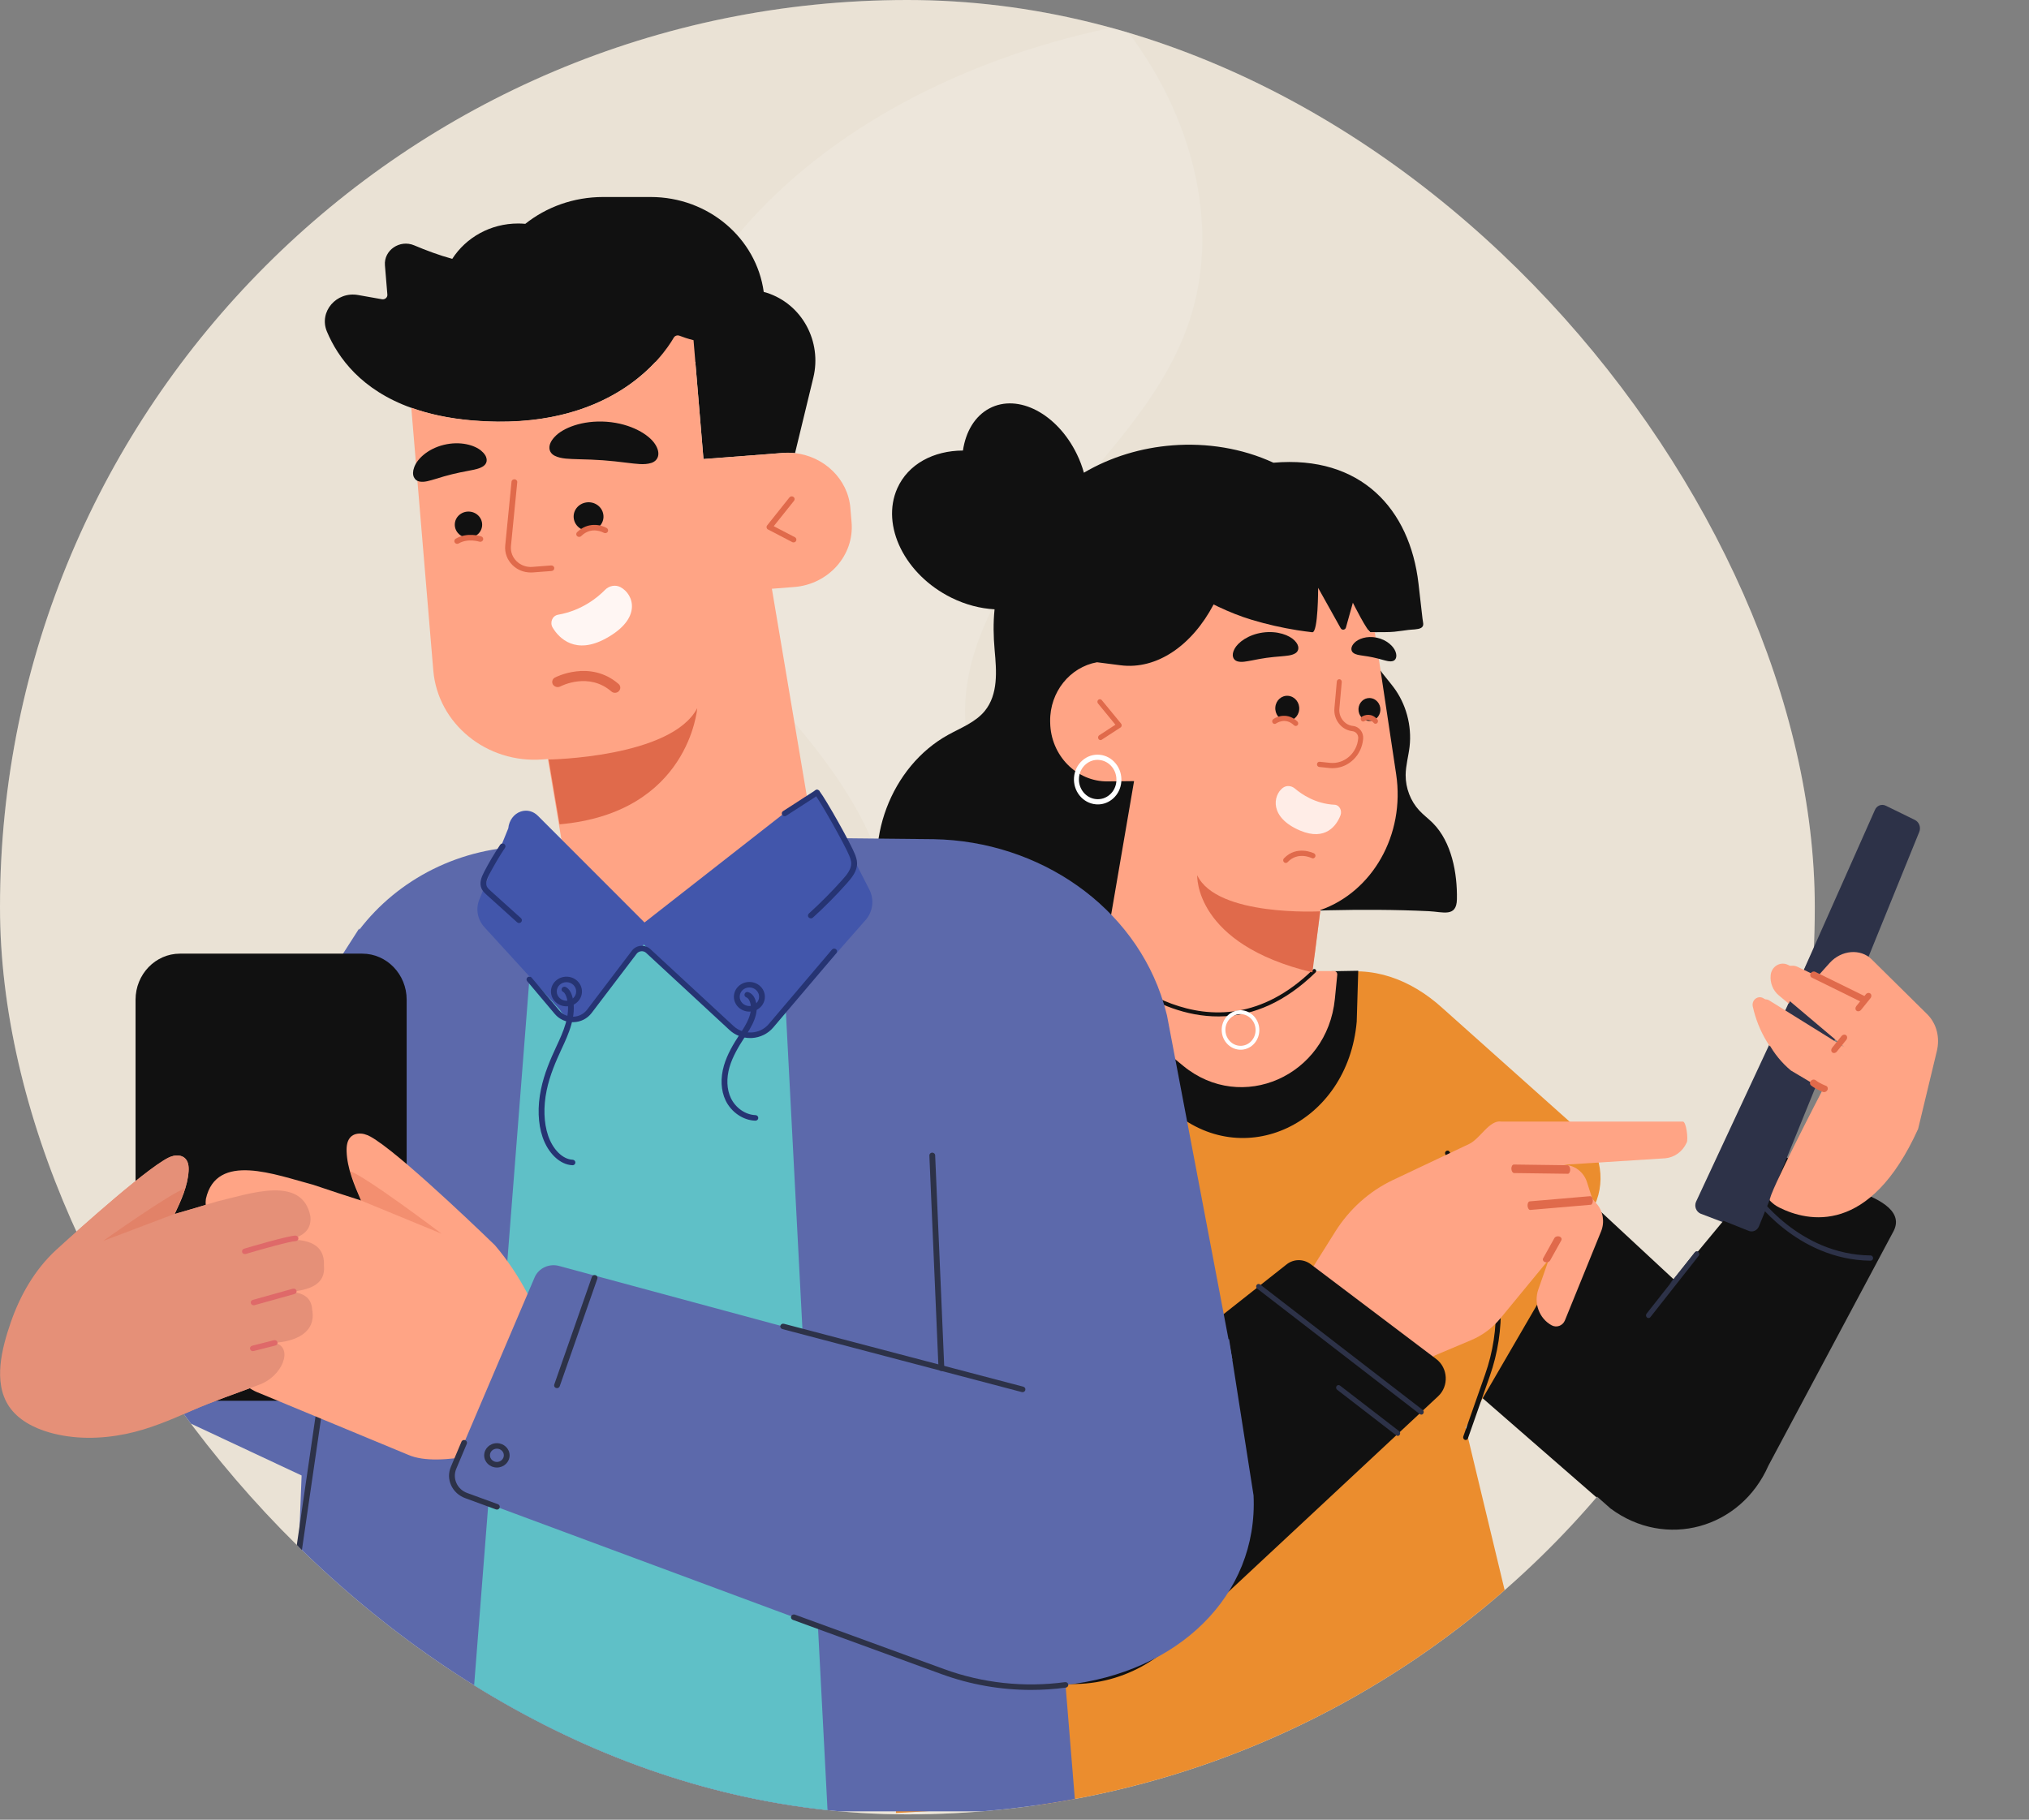 <svg width="68" height="61" viewBox="0 0 68 61" fill="none" xmlns="http://www.w3.org/2000/svg">
<rect x="0" y="0" width="68" height="61" fill="#808080" stroke="none"/>
<g clip-path="url(#clip0_3357_44753)">
<rect y="0" width="60.821" height="60.821" rx="30.41" fill="#FFF3E1" fill-opacity="0.8"/>
<path opacity="0.4" d="M37.076 0.189C39.681 3.07 41.092 7.225 39.825 10.869C38.944 13.401 36.932 15.368 35.223 17.46C33.513 19.548 32.001 22.107 32.409 24.755C32.704 26.665 33.956 28.28 35.155 29.817C38.312 33.857 41.451 38.082 42.82 42.992C44.189 47.898 43.137 53.401 39.666 57.185C30.893 66.757 19.779 58.974 18.172 57.785C13.225 54.127 6.683 53.523 0.527 52.801C-5.63 52.079 -12.228 50.872 -16.494 46.465C-21.02 41.788 -21.282 33.346 -16.218 29.232C-14.407 27.762 -12.141 26.932 -10.19 25.647C-6.318 23.099 -4.457 18.611 -3.637 14.116C-1.39 1.778 4.758 -2.825 10.499 -5.221C18.886 -8.724 31.029 -6.498 37.076 0.189Z" fill="white" fill-opacity="0.36"/>
<path opacity="0.4" d="M25.139 7.395C22.533 10.276 21.123 14.43 22.39 18.074C23.271 20.607 25.282 22.573 26.992 24.665C28.701 26.754 30.214 29.313 29.805 31.96C29.51 33.871 28.259 35.485 27.06 37.022C23.902 41.062 20.764 45.287 19.395 50.197C18.026 55.104 19.077 60.606 22.548 64.391C31.322 73.963 42.436 66.179 44.043 64.991C48.989 61.332 55.531 60.728 61.688 60.006C67.844 59.284 74.443 58.077 78.708 53.671C83.235 48.994 83.496 40.551 78.432 36.437C76.621 34.967 74.356 34.138 72.404 32.853C68.532 30.305 66.672 25.817 65.851 21.322C63.605 8.983 57.456 4.381 51.716 1.985C43.328 -1.518 31.186 0.707 25.139 7.395Z" fill="white" fill-opacity="0.36"/>
<g clip-path="url(#clip1_3357_44753)">
<path d="M59.656 38.719L56.127 42.918L53.101 40.107L49.259 46.496L53.911 50.549C55.754 51.884 58.286 51.178 59.24 49.066L63.512 41.228C63.87 40.527 62.898 40.12 62.169 39.889L59.656 38.719Z" fill="#111111"/>
<path d="M58.44 41.236L56.986 40.681C56.842 40.612 56.776 40.435 56.841 40.285L62.954 27.169C63.018 27.018 63.186 26.951 63.33 27.019L64.317 27.483C64.461 27.552 64.526 27.729 64.462 27.879L58.817 41.087C58.754 41.237 58.586 41.305 58.44 41.236Z" fill="#2D3248"/>
<path d="M64.336 37.898L64.706 35.272C64.772 34.806 64.612 34.334 64.278 34.014L62.31 32.13C61.913 31.749 61.295 31.795 60.955 32.228L60.603 32.679L62.196 33.463L59.924 32.344C59.67 32.219 59.375 32.392 59.343 32.684C59.315 32.945 59.419 33.203 59.615 33.367L61.68 35.082L59.104 33.466C58.919 33.351 58.694 33.522 58.743 33.741C58.927 34.578 59.379 35.323 60.023 35.853L61.118 36.512C61.118 36.512 59.627 40.132 59.735 40.246C59.828 40.343 59.937 40.424 60.061 40.488C61.042 40.991 63.093 41.49 64.336 37.898Z" fill="#FFA485"/>
<path d="M60.706 32.544C60.737 32.52 60.782 32.514 60.82 32.534L62.443 33.418C62.496 33.446 62.517 33.515 62.49 33.571C62.462 33.627 62.398 33.648 62.345 33.62L60.722 32.736C60.668 32.707 60.648 32.639 60.674 32.583C60.682 32.567 60.693 32.554 60.706 32.544Z" fill="#E06A4B"/>
<path d="M60.695 36.2C60.733 36.169 60.788 36.17 60.828 36.202C60.96 36.315 61.17 36.405 61.172 36.405C61.228 36.428 61.255 36.494 61.234 36.553C61.212 36.612 61.149 36.641 61.093 36.617C61.082 36.613 60.85 36.514 60.692 36.38C60.646 36.341 60.639 36.268 60.676 36.22C60.682 36.211 60.688 36.205 60.695 36.2Z" fill="#E06A4B"/>
<path d="M55.229 44.181C55.209 44.182 55.187 44.176 55.171 44.16C55.136 44.129 55.131 44.073 55.16 44.036L56.804 41.979C56.834 41.942 56.887 41.937 56.922 41.968C56.957 41.999 56.962 42.055 56.932 42.092L55.289 44.15C55.273 44.17 55.25 44.18 55.229 44.181Z" fill="#2D3248"/>
<path d="M62.685 42.218C62.683 42.218 62.682 42.218 62.68 42.218C60.172 42.221 58.73 40.154 58.715 40.133C58.688 40.095 58.696 40.04 58.735 40.011C58.772 39.985 58.824 39.992 58.851 40.033C58.865 40.053 60.26 42.047 62.68 42.045C62.727 42.044 62.764 42.084 62.764 42.133C62.764 42.178 62.728 42.215 62.685 42.218Z" fill="#2D3248"/>
<path d="M52.968 37.925L48.328 33.779C47.289 32.842 46.001 32.338 44.601 32.654L39.041 32.715L37.327 32.856C37.312 32.856 37.299 32.856 37.284 32.854L37.179 32.688L34.851 32.759C33.245 32.884 32.081 33.155 30.744 34.125C29.432 35.077 28.777 36.497 28.709 38.162C28.7 38.382 28.439 42.245 28.283 44.141C28.238 44.685 28.665 45.146 29.185 45.116C29.811 45.08 30.68 45.027 31.642 44.971L30.024 60.777L51.917 59.503L49.118 47.859L53.358 40.563C53.852 39.713 53.682 38.563 52.968 37.925Z" fill="#EB8D2E"/>
<path d="M34.543 32.731C34.475 32.732 34.443 32.821 34.496 32.869L39.241 37.191C41.654 39.334 45.17 37.673 45.469 34.247L45.52 32.542L34.543 32.731Z" fill="#111111"/>
<path d="M48.02 27.59C47.875 27.444 47.709 27.323 47.569 27.172C47.274 26.856 47.106 26.418 47.109 25.979C47.112 25.658 47.204 25.346 47.241 25.028C47.321 24.325 47.122 23.589 46.699 23.031C46.376 22.603 46.056 22.321 45.932 21.759C45.885 21.545 45.862 21.326 45.847 21.106C45.889 21.163 45.923 21.198 45.943 21.197C45.981 21.195 46.027 21.192 46.077 21.192C46.286 21.189 46.566 21.195 46.727 21.177C46.882 21.16 47.039 21.138 47.195 21.117C47.309 21.1 47.528 21.108 47.626 21.048C47.644 21.038 47.656 21.027 47.667 21.014C47.725 20.948 47.688 20.859 47.674 20.737C47.655 20.572 47.637 20.407 47.617 20.242C47.591 20.017 47.566 19.791 47.54 19.567C47.252 17.057 45.603 15.254 42.678 15.511C41.623 15.023 40.437 14.84 39.292 14.929C38.257 15.009 37.228 15.314 36.326 15.846C36.267 15.637 36.191 15.43 36.091 15.226C35.432 13.868 34.122 13.181 33.16 13.69C32.668 13.95 32.365 14.473 32.272 15.103C31.291 15.106 30.436 15.553 30.072 16.369C29.515 17.623 30.326 19.263 31.882 20.035C32.363 20.273 32.86 20.4 33.332 20.425C33.285 20.878 33.293 21.329 33.335 21.799C33.397 22.487 33.462 23.272 33.002 23.835C32.691 24.213 32.208 24.395 31.778 24.632C29.855 25.694 28.902 28.23 29.635 30.337C29.707 30.541 29.801 30.752 29.98 30.875C30.146 30.988 30.359 31.003 30.558 31.013C33.528 31.16 36.498 30.961 39.461 30.769C41.706 30.625 43.953 30.483 46.202 30.5C46.764 30.504 47.327 30.518 47.888 30.545C48.361 30.567 48.816 30.757 48.827 30.146C48.844 29.27 48.65 28.222 48.02 27.59Z" fill="#111111"/>
<path d="M44.252 30.506C45.989 29.896 47.096 27.99 46.791 25.955L46.076 21.192C46.026 21.194 45.979 21.195 45.941 21.197C45.838 21.205 45.34 20.204 45.34 20.204L45.108 21.035C45.085 21.121 44.974 21.134 44.931 21.058L44.176 19.705C44.176 19.705 44.18 21.215 43.979 21.194C43.808 21.174 43.636 21.151 43.465 21.124C42.962 21.043 42.458 20.929 41.955 20.778C41.568 20.662 41.191 20.509 40.824 20.336C40.774 20.313 40.722 20.288 40.673 20.262C39.957 21.625 38.779 22.459 37.553 22.301L36.765 22.2C35.864 22.361 35.181 23.192 35.195 24.18L35.196 24.225C35.213 25.32 36.08 26.206 37.121 26.194L38.007 26.184L36.927 32.481C36.922 32.513 36.92 32.545 36.917 32.577L36.137 32.58C36.036 32.581 35.992 32.716 36.072 32.782L39.654 35.729C41.611 37.339 44.48 36.073 44.737 33.485L44.817 32.675C44.823 32.608 44.773 32.55 44.708 32.55L43.913 32.553C43.988 32.354 44.041 32.145 44.07 31.926L44.252 30.506Z" fill="#FFA485"/>
<path d="M41.061 34.066C38.777 34.199 37 32.36 36.975 32.333C36.95 32.308 36.951 32.266 36.974 32.24C37 32.214 37.038 32.216 37.063 32.24C37.098 32.277 40.569 35.862 44.005 32.5C44.03 32.476 44.07 32.477 44.094 32.504C44.117 32.53 44.116 32.572 44.091 32.596C43.053 33.612 42.014 34.011 41.061 34.066Z" fill="#111111"/>
<path d="M41.613 35.188C41.266 35.208 40.966 34.928 40.945 34.563C40.924 34.199 41.189 33.886 41.536 33.865C41.883 33.845 42.183 34.125 42.204 34.49C42.225 34.855 41.96 35.167 41.613 35.188ZM41.544 33.996C41.264 34.013 41.052 34.263 41.069 34.556C41.087 34.849 41.326 35.073 41.605 35.057C41.884 35.041 42.096 34.79 42.079 34.497C42.062 34.204 41.823 33.98 41.544 33.996Z" fill="white"/>
<path d="M36.889 24.809C36.859 24.811 36.83 24.797 36.813 24.768C36.789 24.728 36.801 24.673 36.839 24.648L37.382 24.294L36.799 23.582C36.769 23.546 36.772 23.491 36.807 23.459C36.842 23.428 36.894 23.433 36.924 23.468L37.572 24.257C37.588 24.277 37.594 24.303 37.591 24.327C37.587 24.352 37.574 24.376 37.553 24.387L36.926 24.795C36.915 24.806 36.902 24.808 36.889 24.809Z" fill="#E06A4B"/>
<path d="M46.258 23.725C46.29 23.935 46.155 24.132 45.953 24.164C45.754 24.197 45.565 24.054 45.533 23.842C45.501 23.632 45.636 23.436 45.837 23.403C46.037 23.37 46.226 23.515 46.258 23.725Z" fill="#111111"/>
<path d="M43.541 23.788C43.52 24.02 43.325 24.189 43.103 24.165C42.882 24.142 42.72 23.936 42.742 23.703C42.763 23.471 42.958 23.302 43.179 23.326C43.401 23.35 43.563 23.556 43.541 23.788Z" fill="#111111"/>
<path d="M44.02 28.773C44.002 28.778 43.981 28.775 43.964 28.766C43.944 28.757 43.496 28.536 43.152 28.902C43.119 28.937 43.064 28.936 43.031 28.903C42.997 28.867 42.995 28.811 43.029 28.775C43.461 28.318 44.033 28.603 44.038 28.605C44.081 28.626 44.099 28.68 44.079 28.724C44.066 28.748 44.044 28.765 44.02 28.773Z" fill="#E06A4B"/>
<path d="M41.47 22.169C41.613 22.211 41.785 22.169 41.955 22.139C42.125 22.104 42.296 22.073 42.445 22.052C42.596 22.031 42.768 22.014 42.941 22.001C43.111 21.984 43.289 21.977 43.414 21.898C43.535 21.823 43.567 21.653 43.388 21.473C43.219 21.297 42.817 21.136 42.321 21.204C41.827 21.274 41.487 21.538 41.374 21.752C41.254 21.975 41.333 22.129 41.47 22.169Z" fill="#111111"/>
<path d="M46.677 22.16C46.575 22.189 46.46 22.15 46.345 22.12C46.229 22.087 46.113 22.058 46.011 22.036C45.908 22.014 45.791 21.995 45.673 21.979C45.555 21.96 45.433 21.949 45.351 21.882C45.27 21.819 45.258 21.685 45.391 21.549C45.517 21.418 45.802 21.305 46.141 21.376C46.479 21.447 46.702 21.667 46.767 21.838C46.837 22.016 46.774 22.136 46.677 22.16Z" fill="#111111"/>
<path d="M42.72 24.178C42.72 24.178 43.083 23.917 43.426 24.249L42.72 24.178Z" fill="#FFA485"/>
<path d="M43.43 24.336C43.408 24.337 43.386 24.33 43.369 24.314C43.079 24.033 42.779 24.243 42.767 24.252C42.728 24.279 42.678 24.27 42.65 24.229C42.625 24.189 42.633 24.136 42.672 24.107C42.816 24.003 43.172 23.886 43.481 24.186C43.515 24.219 43.518 24.275 43.487 24.31C43.471 24.325 43.452 24.335 43.43 24.336Z" fill="#E06A4B"/>
<path d="M45.684 24.101C45.684 24.101 45.909 23.95 46.1 24.175L45.684 24.101Z" fill="#FFA485"/>
<path d="M46.104 24.261C46.079 24.263 46.055 24.253 46.038 24.232C45.9 24.07 45.745 24.163 45.729 24.174C45.691 24.2 45.64 24.187 45.614 24.146C45.59 24.106 45.6 24.052 45.639 24.026C45.737 23.96 45.973 23.894 46.161 24.116C46.191 24.153 46.188 24.207 46.155 24.239C46.14 24.252 46.123 24.26 46.104 24.261Z" fill="#E06A4B"/>
<path d="M44.246 30.549C44.246 30.549 40.786 30.738 40.124 29.34C39.464 27.941 40.124 29.34 40.124 29.34C40.124 29.34 40.007 31.645 43.984 32.595L44.246 30.549Z" fill="#E06A4B"/>
<path d="M44.885 22.854L44.805 23.746C44.775 24.085 45.013 24.388 45.338 24.424C45.501 24.441 45.62 24.593 45.604 24.762C45.555 25.312 45.09 25.714 44.566 25.659L44.223 25.623" fill="#FFA485"/>
<path d="M44.717 25.749C44.664 25.752 44.611 25.752 44.557 25.746L44.213 25.71C44.168 25.706 44.134 25.662 44.138 25.615C44.142 25.567 44.181 25.532 44.228 25.536L44.572 25.572C45.05 25.621 45.475 25.255 45.519 24.754C45.531 24.633 45.444 24.524 45.328 24.511C45.149 24.492 44.987 24.402 44.874 24.256C44.758 24.11 44.704 23.926 44.722 23.738L44.802 22.846C44.806 22.799 44.847 22.765 44.892 22.767C44.937 22.771 44.971 22.815 44.968 22.863L44.888 23.755C44.874 23.895 44.916 24.035 45.002 24.143C45.089 24.254 45.211 24.322 45.345 24.335C45.553 24.356 45.706 24.552 45.685 24.769C45.637 25.311 45.217 25.72 44.717 25.749Z" fill="#E06A4B"/>
<path opacity="0.8" d="M42.985 26.416C43.108 26.319 43.278 26.332 43.398 26.434C43.617 26.62 44.084 26.947 44.733 26.977C44.892 26.986 44.984 27.174 44.926 27.329C44.796 27.669 44.427 28.202 43.572 27.842C42.532 27.401 42.666 26.669 42.985 26.416Z" fill="white"/>
<path d="M36.837 26.964C36.799 26.967 36.763 26.965 36.724 26.962C36.513 26.943 36.32 26.839 36.182 26.668C36.044 26.498 35.978 26.281 35.995 26.059C36.012 25.838 36.11 25.636 36.272 25.494C36.434 25.35 36.64 25.282 36.851 25.301C37.062 25.32 37.255 25.424 37.393 25.595C37.531 25.765 37.597 25.982 37.58 26.204C37.563 26.425 37.465 26.627 37.303 26.769C37.17 26.887 37.009 26.954 36.837 26.964ZM36.747 25.473C36.613 25.481 36.484 25.534 36.38 25.628C36.251 25.74 36.174 25.9 36.161 26.074C36.148 26.25 36.199 26.42 36.309 26.556C36.418 26.691 36.57 26.773 36.737 26.788C36.905 26.803 37.067 26.75 37.195 26.636C37.324 26.523 37.401 26.363 37.414 26.189C37.427 26.013 37.376 25.843 37.266 25.707C37.157 25.572 37.005 25.49 36.837 25.475C36.807 25.471 36.777 25.471 36.747 25.473Z" fill="white"/>
<path d="M49.125 48.271C49.113 48.272 49.102 48.271 49.091 48.266C49.049 48.249 49.026 48.198 49.041 48.153L49.772 46.074C50.303 44.564 50.247 42.92 49.616 41.446L48.438 38.694C48.418 38.649 48.437 38.597 48.479 38.578C48.521 38.559 48.571 38.577 48.588 38.622L49.767 41.375C50.417 42.891 50.474 44.582 49.927 46.135L49.197 48.214C49.187 48.248 49.158 48.269 49.125 48.271Z" fill="#111111"/>
<path d="M43.256 43.668L44.748 41.289C45.224 40.531 45.894 39.93 46.682 39.557L49.237 38.348C49.604 38.174 49.918 37.532 50.315 37.597L56.397 37.597C56.515 37.593 56.582 38.184 56.531 38.296C56.529 38.3 56.528 38.301 56.526 38.305C56.393 38.602 56.118 38.8 55.808 38.828L52.411 39.044L52.524 39.058C52.831 39.098 53.089 39.321 53.187 39.629L53.361 40.175L53.516 40.358C53.729 40.61 53.785 40.968 53.66 41.276L52.448 44.259C52.374 44.442 52.168 44.518 51.999 44.425C51.584 44.197 51.394 43.681 51.556 43.222L51.906 42.223L50.29 44.187C50.024 44.51 49.689 44.761 49.311 44.921L48.091 45.436L45.22 47.305L43.256 43.668Z" fill="#FFA485"/>
<path d="M52.576 39.337C52.565 39.343 52.553 39.35 52.541 39.347L50.745 39.323C50.697 39.323 50.655 39.258 50.652 39.179C50.65 39.101 50.687 39.037 50.736 39.037L52.531 39.061C52.58 39.061 52.621 39.126 52.624 39.205C52.625 39.264 52.605 39.314 52.576 39.337Z" fill="#E06A4B"/>
<path d="M53.339 40.375C53.331 40.382 53.321 40.385 53.311 40.386L51.286 40.559C51.241 40.562 51.201 40.502 51.195 40.423C51.19 40.344 51.221 40.277 51.266 40.272L53.291 40.098C53.336 40.095 53.376 40.155 53.382 40.234C53.386 40.296 53.367 40.35 53.339 40.375Z" fill="#E06A4B"/>
<path d="M51.886 42.306C51.855 42.318 51.817 42.32 51.782 42.308C51.719 42.287 51.69 42.23 51.718 42.178L52.093 41.504C52.121 41.454 52.194 41.429 52.26 41.45C52.324 41.47 52.353 41.528 52.325 41.58L51.95 42.254C51.936 42.277 51.913 42.294 51.886 42.306Z" fill="#E06A4B"/>
<path d="M43.115 42.388L38.08 46.365L37.938 44.677L29.649 45.074L31 52.363C31.921 56.337 36.585 57.803 39.406 55.007L48.2 46.803C48.563 46.464 48.531 45.858 48.134 45.557L43.928 42.379C43.686 42.195 43.354 42.197 43.115 42.388Z" fill="#111111"/>
<path d="M47.639 47.421C47.62 47.422 47.6 47.416 47.584 47.403L42.133 43.196C42.096 43.167 42.088 43.113 42.114 43.075C42.142 43.036 42.193 43.028 42.229 43.056L47.681 47.263C47.718 47.292 47.726 47.346 47.7 47.384C47.686 47.406 47.662 47.42 47.639 47.421Z" fill="#2D3248"/>
<path d="M46.849 48.133C46.83 48.135 46.81 48.129 46.794 48.116L44.812 46.586C44.775 46.556 44.767 46.503 44.793 46.465C44.821 46.426 44.872 46.418 44.908 46.446L46.891 47.975C46.928 48.005 46.936 48.058 46.91 48.097C46.896 48.12 46.873 48.132 46.849 48.133Z" fill="#2D3248"/>
<path d="M36.607 44.907C36.562 44.91 36.521 44.873 36.519 44.825C36.516 44.776 36.55 44.735 36.596 44.733L38.634 44.595C39.009 44.569 39.297 44.229 39.278 43.834L39.316 40.815C39.316 40.766 39.354 40.727 39.401 40.729C39.447 40.73 39.483 40.77 39.482 40.819L39.444 43.832C39.469 44.315 39.11 44.737 38.645 44.769L36.607 44.907Z" fill="#111111"/>
<path d="M36.463 47.764C36.436 47.766 36.409 47.753 36.393 47.73C36.365 47.691 36.37 47.636 36.407 47.608L38.816 45.674C38.853 45.645 38.905 45.653 38.932 45.69C38.96 45.728 38.955 45.783 38.918 45.812L36.508 47.746C36.494 47.757 36.48 47.763 36.463 47.764Z" fill="#2D3248"/>
</g>
<g clip-path="url(#clip2_3357_44753)">
<path d="M10.108 49.461L5.386 47.248L9.259 40.538L6.389 39.941L12.038 31.123L12.04 31.169C13.335 29.472 15.43 28.374 17.785 28.374H27.517L27.493 28.092L31.296 28.131C34.835 28.196 38.024 30.388 39.002 33.643C39.041 33.775 39.078 33.907 39.111 34.042L41.303 45.581L34.779 45.073L36.056 60.72H9.666L10.108 49.461Z" fill="#5C69AB"/>
<path d="M10.007 52.153C10.056 52.153 10.096 52.12 10.102 52.073L12.523 35.425C12.531 35.374 12.494 35.326 12.44 35.321C12.387 35.313 12.337 35.349 12.331 35.401L9.91 52.047C9.902 52.097 9.939 52.146 9.994 52.151C9.997 52.151 10.001 52.153 10.007 52.153Z" fill="#2D3248"/>
<path d="M17.855 31.381L15.554 60.791L27.736 60.72L26.224 31.731L27.809 30.108L17.855 31.381Z" fill="#5FC0C7"/>
<path d="M6.031 46.956H12.141C12.962 46.956 13.629 46.264 13.629 45.413V33.511C13.629 32.66 12.962 31.968 12.141 31.968H6.031C5.21 31.968 4.543 32.66 4.543 33.511V45.413C4.543 46.267 5.21 46.956 6.031 46.956Z" fill="#111111"/>
<path d="M9.674 41.557C10.284 41.545 10.893 41.69 10.858 42.419C10.926 43.079 10.335 43.25 9.716 43.306C10.106 43.326 10.435 43.458 10.463 43.899C10.608 44.685 9.881 44.967 9.205 45.014C9.856 45.154 9.472 46.163 8.645 46.434C7.91 46.714 7.15 46.968 6.433 47.284C5.712 47.601 5.003 47.907 4.222 48.068C3.375 48.242 2.481 48.255 1.654 48.018C1.122 47.866 0.601 47.592 0.303 47.145C-0.24 46.334 0.066 45.184 0.359 44.337C0.669 43.435 1.163 42.56 1.884 41.898C1.884 41.898 4.448 39.544 5.466 38.91C5.574 38.842 5.689 38.775 5.815 38.747C5.941 38.717 6.086 38.732 6.185 38.814C6.313 38.919 6.332 39.101 6.321 39.264C6.288 39.767 6.071 40.234 5.854 40.696C6.294 40.57 6.763 40.433 7.272 40.275C8.373 40.017 10.137 39.379 10.404 40.779C10.451 41.269 10.09 41.471 9.674 41.557Z" fill="#E59078"/>
<path opacity="0.36" d="M5.85 40.693L3.452 41.602C3.452 41.602 5.755 39.966 6.202 39.84L5.85 40.693Z" fill="#E06A4B"/>
<path d="M8.206 42.039C8.216 42.039 8.226 42.037 8.235 42.035C8.811 41.865 9.732 41.609 9.906 41.605C9.96 41.603 10.003 41.56 10.001 41.51C9.999 41.458 9.949 41.421 9.902 41.419C9.646 41.425 8.329 41.815 8.179 41.859C8.129 41.874 8.1 41.926 8.115 41.976C8.127 42.015 8.166 42.039 8.206 42.039Z" fill="#DF6969"/>
<path d="M8.501 43.756C8.511 43.756 8.518 43.754 8.528 43.752L9.871 43.378C9.924 43.363 9.953 43.311 9.937 43.263C9.922 43.215 9.869 43.185 9.817 43.2L8.474 43.575C8.422 43.589 8.393 43.641 8.408 43.689C8.422 43.73 8.46 43.756 8.501 43.756Z" fill="#DF6969"/>
<path d="M8.476 45.294C8.484 45.294 8.493 45.292 8.501 45.29L9.23 45.105C9.282 45.092 9.313 45.04 9.298 44.991C9.284 44.941 9.232 44.913 9.18 44.926L8.451 45.112C8.398 45.125 8.367 45.177 8.383 45.225C8.395 45.266 8.433 45.294 8.476 45.294Z" fill="#DF6969"/>
<path d="M6.9 40.19C7.255 38.602 9.245 39.387 10.494 39.715C11.071 39.911 11.602 40.084 12.098 40.242C11.868 39.708 11.635 39.166 11.616 38.593C11.61 38.407 11.637 38.2 11.786 38.083C11.903 37.994 12.067 37.981 12.211 38.018C12.354 38.055 12.48 38.135 12.602 38.216C13.742 38.971 16.587 41.742 16.587 41.742C18.258 43.708 19.113 46.603 18.116 48.05C18.029 48.178 17.895 48.268 17.742 48.311C17.014 48.522 14.74 49.238 13.678 48.767L8.707 46.705C7.772 46.369 7.369 45.205 8.117 45.066C7.346 44.991 6.528 44.646 6.72 43.752C6.766 43.248 7.148 43.109 7.594 43.098C6.891 43.012 6.222 42.801 6.323 42.048C6.309 41.217 7.007 41.071 7.705 41.102C7.23 40.995 6.827 40.752 6.9 40.19Z" fill="#FFA485"/>
<path opacity="0.36" d="M12.098 40.243L14.804 41.358C14.804 41.358 12.234 39.416 11.726 39.259L12.098 40.243Z" fill="#E06A4B"/>
<path d="M9.366 41.69C9.406 41.69 9.443 41.666 9.457 41.627C9.474 41.579 9.447 41.525 9.397 41.51C9.228 41.455 7.74 40.969 7.449 40.954C7.389 40.95 7.35 40.991 7.346 41.041C7.344 41.093 7.385 41.136 7.437 41.139C7.66 41.15 8.881 41.538 9.333 41.686C9.344 41.69 9.354 41.69 9.366 41.69Z" fill="#DF6969"/>
<path d="M8.968 43.64C9.009 43.64 9.048 43.616 9.061 43.575C9.077 43.527 9.05 43.475 8.999 43.459L7.48 42.988C7.427 42.973 7.375 42.999 7.358 43.047C7.34 43.095 7.369 43.147 7.42 43.164L8.939 43.635C8.949 43.639 8.959 43.64 8.968 43.64Z" fill="#DF6969"/>
<path d="M8.943 45.398C8.986 45.398 9.023 45.372 9.036 45.331C9.052 45.283 9.023 45.231 8.97 45.216L8.146 44.981C8.094 44.966 8.042 44.994 8.026 45.044C8.011 45.092 8.04 45.144 8.092 45.159L8.916 45.394C8.924 45.396 8.933 45.398 8.943 45.398Z" fill="#DF6969"/>
<path d="M30.218 44.546L29.885 45.449L19.917 42.756L18.737 42.437C18.401 42.346 18.049 42.512 17.917 42.821L15.236 49.11C15.058 49.528 15.273 50.002 15.711 50.166L27.331 54.481L31.85 56.161C33.203 56.519 34.508 56.612 35.705 56.482C39.462 56.076 42.171 53.495 42.012 50.13L41.192 44.893L30.218 44.546Z" fill="#5C69AB"/>
<path d="M18.667 46.533C18.707 46.533 18.744 46.509 18.758 46.47L20.02 42.863C20.037 42.814 20.01 42.761 19.959 42.746C19.909 42.729 19.853 42.755 19.837 42.803L18.576 46.41C18.558 46.459 18.585 46.513 18.636 46.527C18.647 46.531 18.657 46.533 18.667 46.533Z" fill="#2D3248"/>
<path d="M16.653 49.194C16.889 49.194 17.079 49.011 17.079 48.786C17.079 48.56 16.887 48.378 16.653 48.378C16.416 48.378 16.227 48.562 16.227 48.786C16.225 49.011 16.416 49.194 16.653 49.194ZM16.653 48.562C16.781 48.562 16.886 48.662 16.886 48.784C16.886 48.907 16.781 49.007 16.653 49.007C16.525 49.007 16.42 48.907 16.42 48.784C16.418 48.662 16.523 48.562 16.653 48.562Z" fill="#2D3248"/>
<path d="M34.269 46.668C34.312 46.668 34.351 46.64 34.362 46.599C34.376 46.549 34.347 46.499 34.294 46.484C34.215 46.464 26.367 44.4 26.274 44.376C26.222 44.361 26.17 44.39 26.154 44.438C26.139 44.489 26.17 44.539 26.22 44.553C26.313 44.58 33.918 46.579 34.242 46.664C34.252 46.668 34.26 46.668 34.269 46.668Z" fill="#2D3248"/>
<path d="M31.55 45.958C31.552 45.958 31.552 45.958 31.554 45.958C31.608 45.956 31.649 45.912 31.647 45.861L31.341 38.727C31.339 38.675 31.294 38.638 31.24 38.638C31.186 38.64 31.145 38.684 31.147 38.734L31.453 45.869C31.455 45.919 31.497 45.958 31.55 45.958Z" fill="#2D3248"/>
<path d="M16.653 50.604C16.692 50.604 16.728 50.582 16.744 50.545C16.763 50.497 16.738 50.443 16.688 50.424L15.659 50.048C15.496 49.989 15.368 49.872 15.298 49.718C15.228 49.564 15.226 49.395 15.29 49.239L15.645 48.397C15.664 48.349 15.641 48.295 15.591 48.277C15.542 48.258 15.484 48.281 15.465 48.329L15.11 49.171C15.025 49.373 15.029 49.593 15.12 49.792C15.211 49.99 15.377 50.142 15.589 50.22L16.618 50.597C16.63 50.602 16.641 50.604 16.653 50.604Z" fill="#2D3248"/>
<path d="M34.556 56.649C34.946 56.649 35.335 56.623 35.721 56.572C35.773 56.564 35.81 56.518 35.802 56.466C35.795 56.416 35.746 56.38 35.692 56.388C34.327 56.573 32.924 56.421 31.637 55.95L26.64 54.125C26.59 54.107 26.534 54.131 26.515 54.179C26.495 54.227 26.52 54.281 26.571 54.3L31.567 56.124C32.525 56.473 33.538 56.649 34.556 56.649Z" fill="#2D3248"/>
<path d="M12.003 9.89L12.8 10.031C12.901 10.05 12.992 9.97 12.982 9.874L12.901 8.896C12.858 8.39 13.397 8.019 13.883 8.225C14.267 8.388 14.715 8.557 15.157 8.677C15.614 7.967 16.43 7.492 17.366 7.492C17.446 7.492 17.525 7.496 17.605 7.503C18.312 6.941 19.221 6.604 20.213 6.604H21.805C23.749 6.604 25.35 7.991 25.596 9.786C25.625 9.794 25.656 9.801 25.685 9.81C26.898 10.196 27.547 11.463 27.259 12.655L26.644 15.193C26.511 15.178 26.373 15.174 26.235 15.185L24.915 15.287L23.576 15.389L23.303 12.133H21.967C21.084 13.084 19.229 14.386 15.825 14.097C15.029 14.028 14.354 13.878 13.784 13.672C12.116 13.073 11.327 11.999 10.955 11.111C10.68 10.45 11.274 9.76 12.003 9.89Z" fill="#111111"/>
<path d="M22.58 11.319C22.619 11.253 22.7 11.227 22.774 11.255C22.886 11.299 23.061 11.36 23.243 11.403L23.576 15.387L24.915 15.285L26.235 15.183C26.375 15.171 26.511 15.175 26.644 15.19C27.619 15.3 28.418 16.058 28.499 17.028L28.54 17.512C28.633 18.616 27.765 19.591 26.611 19.678L25.869 19.736L27.108 27.089C27.435 29.035 26.053 30.867 24.018 31.18L23.128 31.318C21.095 31.631 19.18 30.309 18.853 28.361L18.362 25.444L18.19 25.457C16.314 25.602 14.67 24.263 14.521 22.468L13.784 13.667C14.356 13.873 15.029 14.024 15.825 14.092C20.479 14.489 22.241 11.909 22.58 11.319Z" fill="#FFA485"/>
<path d="M26.594 18.182C26.629 18.182 26.662 18.166 26.679 18.134C26.704 18.09 26.687 18.032 26.64 18.008L25.931 17.639L26.611 16.788C26.644 16.747 26.637 16.689 26.594 16.658C26.551 16.626 26.491 16.634 26.458 16.674L25.71 17.613C25.693 17.635 25.687 17.661 25.693 17.689C25.698 17.715 25.716 17.739 25.741 17.75L26.549 18.171C26.563 18.179 26.578 18.182 26.594 18.182Z" fill="#E06A4B"/>
<path d="M17.789 19.191C17.812 19.191 17.835 19.191 17.858 19.189L18.486 19.141C18.541 19.137 18.579 19.092 18.576 19.041C18.572 18.988 18.523 18.951 18.471 18.955L17.843 19.003C17.647 19.02 17.453 18.95 17.314 18.814C17.174 18.679 17.106 18.493 17.124 18.304L17.335 16.166C17.341 16.116 17.3 16.069 17.248 16.066C17.198 16.06 17.147 16.097 17.143 16.149L16.932 18.288C16.909 18.53 16.998 18.77 17.176 18.944C17.339 19.104 17.558 19.191 17.789 19.191Z" fill="#E06A4B"/>
<path d="M15.244 17.544C15.219 17.786 15.403 18.001 15.655 18.025C15.907 18.049 16.132 17.873 16.157 17.632C16.182 17.391 15.998 17.175 15.746 17.151C15.494 17.127 15.269 17.303 15.244 17.544Z" fill="#111111"/>
<path d="M18.658 23.03C18.698 23.037 18.738 23.03 18.778 23.012C18.815 22.991 19.731 22.523 20.491 23.18C20.564 23.243 20.677 23.239 20.742 23.166C20.808 23.096 20.805 22.988 20.728 22.925C19.771 22.1 18.61 22.705 18.599 22.712C18.512 22.757 18.482 22.862 18.53 22.946C18.559 22.991 18.607 23.019 18.658 23.03Z" fill="#E06A4B"/>
<path d="M21.828 15.518C21.595 15.594 21.306 15.546 21.025 15.514C20.742 15.477 20.457 15.448 20.207 15.429C19.957 15.411 19.671 15.4 19.386 15.394C19.103 15.383 18.808 15.388 18.593 15.279C18.386 15.177 18.32 14.923 18.597 14.636C18.858 14.355 19.508 14.079 20.333 14.138C21.157 14.201 21.744 14.569 21.95 14.882C22.165 15.207 22.051 15.448 21.828 15.518Z" fill="#111111"/>
<path d="M14.058 16.142C14.226 16.176 14.416 16.107 14.604 16.053C14.792 15.994 14.98 15.938 15.149 15.898C15.316 15.857 15.509 15.816 15.703 15.781C15.895 15.742 16.097 15.714 16.224 15.606C16.351 15.504 16.358 15.3 16.126 15.109C15.907 14.922 15.424 14.777 14.87 14.913C14.317 15.05 13.974 15.399 13.881 15.664C13.78 15.938 13.895 16.111 14.058 16.142Z" fill="#111111"/>
<path d="M19.231 17.39C19.273 17.652 19.529 17.832 19.802 17.789C20.076 17.748 20.264 17.503 20.219 17.242C20.177 16.98 19.921 16.801 19.647 16.843C19.374 16.884 19.188 17.129 19.231 17.39Z" fill="#111111"/>
<path d="M20.283 17.777C20.283 17.777 19.812 17.505 19.409 17.904L20.283 17.777Z" fill="#FFA485"/>
<path d="M19.409 17.998C19.434 17.998 19.46 17.989 19.479 17.97C19.824 17.629 20.215 17.85 20.233 17.859C20.279 17.885 20.338 17.872 20.367 17.828C20.394 17.783 20.38 17.727 20.334 17.7C20.148 17.592 19.702 17.483 19.339 17.841C19.303 17.878 19.303 17.937 19.341 17.972C19.361 17.991 19.384 17.998 19.409 17.998Z" fill="#E06A4B"/>
<path d="M16.097 18.071C16.097 18.071 15.678 17.928 15.321 18.138L16.097 18.071Z" fill="#FFA485"/>
<path d="M15.321 18.23C15.339 18.23 15.356 18.227 15.372 18.217C15.684 18.034 16.062 18.158 16.066 18.158C16.116 18.174 16.17 18.149 16.19 18.1C16.207 18.052 16.182 18 16.131 17.982C16.112 17.976 15.664 17.828 15.273 18.058C15.226 18.084 15.213 18.141 15.24 18.186C15.257 18.213 15.288 18.23 15.321 18.23Z" fill="#E06A4B"/>
<path opacity="0.9" d="M20.796 19.683C20.627 19.592 20.414 19.635 20.281 19.77C20.04 20.018 19.508 20.465 18.703 20.607C18.506 20.642 18.421 20.871 18.522 21.039C18.741 21.405 19.295 21.954 20.303 21.403C21.533 20.733 21.239 19.918 20.796 19.683Z" fill="white"/>
<path d="M18.388 25.461C18.388 25.461 22.491 25.4 23.367 23.74C23.367 23.74 23.096 27.249 18.754 27.633L18.388 25.461Z" fill="#E06A4B"/>
<path d="M17.128 27.787L16.151 30.187C16.037 30.47 16.095 30.788 16.306 31.019L18.835 33.788C19.014 34.1 19.407 34.122 19.611 33.831L21.793 31.251L17.955 27.41C17.651 27.102 17.165 27.321 17.128 27.787Z" fill="#4256AB"/>
<path d="M19.24 34.131C19.419 34.131 19.583 34.042 19.694 33.885L21.872 31.312C21.903 31.275 21.901 31.223 21.867 31.19L18.029 27.349C17.872 27.19 17.657 27.136 17.453 27.204C17.223 27.282 17.06 27.501 17.035 27.766L16.064 30.155C15.936 30.47 16.002 30.826 16.236 31.082L18.76 33.844C18.862 34.016 19.033 34.122 19.219 34.131C19.225 34.13 19.233 34.131 19.24 34.131ZM21.667 31.259L19.539 33.773C19.457 33.89 19.343 33.95 19.227 33.944C19.105 33.938 18.994 33.866 18.924 33.744C18.921 33.738 18.917 33.733 18.913 33.727L16.384 30.958C16.195 30.754 16.143 30.47 16.246 30.22L17.223 27.82C17.227 27.811 17.229 27.803 17.229 27.794C17.244 27.598 17.358 27.434 17.521 27.379C17.653 27.334 17.787 27.369 17.891 27.475L21.667 31.259Z" fill="#4256AB"/>
<path d="M26.956 26.849L21.302 31.272L24.636 34.408C24.973 34.682 25.533 34.645 25.811 34.33L28.929 30.786C29.156 30.528 29.202 30.166 29.047 29.864L27.563 26.953C27.462 26.752 27.146 26.698 26.956 26.849Z" fill="#4256AB"/>
<path d="M25.183 34.686C25.21 34.686 25.239 34.684 25.266 34.683C25.514 34.662 25.739 34.557 25.886 34.39L29.005 30.846C29.257 30.56 29.307 30.159 29.137 29.824L27.652 26.912C27.594 26.797 27.476 26.713 27.332 26.684C27.175 26.652 27.014 26.688 26.896 26.78L21.242 31.203C21.221 31.22 21.208 31.244 21.208 31.27C21.206 31.296 21.217 31.322 21.237 31.341L24.57 34.477C24.737 34.612 24.954 34.686 25.183 34.686ZM27.216 26.856C27.241 26.856 27.264 26.858 27.29 26.864C27.375 26.882 27.445 26.929 27.476 26.994L28.96 29.905C29.098 30.174 29.055 30.497 28.854 30.727L25.735 34.271C25.623 34.401 25.444 34.482 25.249 34.499C25.043 34.516 24.842 34.456 24.698 34.34L21.446 31.281L27.016 26.923C27.073 26.878 27.142 26.856 27.216 26.856Z" fill="#4256AB"/>
<path d="M25.14 34.797C25.16 34.797 25.179 34.797 25.2 34.796C25.477 34.779 25.737 34.653 25.913 34.445L28.032 31.949C28.065 31.91 28.059 31.851 28.018 31.819C27.978 31.787 27.916 31.793 27.883 31.832L25.764 34.328C25.621 34.497 25.417 34.597 25.191 34.61C24.964 34.621 24.749 34.547 24.586 34.397L21.793 31.813C21.708 31.735 21.591 31.697 21.475 31.706C21.359 31.715 21.252 31.773 21.182 31.863L19.671 33.852C19.562 33.992 19.395 34.076 19.213 34.082C19.025 34.082 18.86 34.009 18.744 33.874L17.818 32.774C17.785 32.733 17.723 32.728 17.682 32.759C17.641 32.791 17.634 32.85 17.666 32.889L18.593 33.989C18.746 34.171 18.973 34.273 19.217 34.265C19.461 34.26 19.682 34.148 19.826 33.959L21.337 31.971C21.374 31.923 21.428 31.893 21.491 31.888C21.551 31.882 21.613 31.902 21.655 31.943L24.448 34.527C24.634 34.701 24.884 34.797 25.14 34.797Z" fill="#263473"/>
<path d="M25.115 33.911C25.402 33.911 25.634 33.689 25.634 33.414C25.634 33.14 25.402 32.917 25.115 32.917C24.828 32.917 24.596 33.14 24.596 33.414C24.596 33.687 24.828 33.911 25.115 33.911ZM25.115 33.101C25.295 33.101 25.441 33.242 25.441 33.413C25.441 33.585 25.293 33.724 25.115 33.724C24.935 33.724 24.79 33.583 24.79 33.413C24.79 33.24 24.935 33.101 25.115 33.101Z" fill="#263473"/>
<path d="M25.317 37.567C25.369 37.567 25.412 37.528 25.413 37.478C25.415 37.426 25.373 37.383 25.32 37.381C24.985 37.37 24.654 37.142 24.495 36.81C24.355 36.517 24.34 36.148 24.45 35.768C24.555 35.412 24.753 35.082 24.95 34.779C25.173 34.442 25.475 33.978 25.318 33.526C25.272 33.39 25.187 33.296 25.08 33.259C25.03 33.24 24.973 33.266 24.956 33.314C24.937 33.362 24.964 33.416 25.012 33.433C25.063 33.45 25.105 33.505 25.134 33.585C25.262 33.954 24.999 34.357 24.785 34.681C24.578 34.996 24.373 35.34 24.262 35.72C24.14 36.141 24.159 36.556 24.318 36.888C24.506 37.281 24.906 37.556 25.314 37.567C25.314 37.567 25.314 37.567 25.317 37.567Z" fill="#263473"/>
<path d="M18.985 33.734C19.271 33.734 19.504 33.512 19.504 33.237C19.504 32.963 19.271 32.74 18.985 32.74C18.698 32.74 18.465 32.963 18.465 33.237C18.465 33.51 18.698 33.734 18.985 33.734ZM18.985 32.924C19.165 32.924 19.31 33.065 19.31 33.236C19.31 33.408 19.163 33.547 18.985 33.547C18.806 33.547 18.659 33.406 18.659 33.236C18.659 33.063 18.806 32.924 18.985 32.924Z" fill="#263473"/>
<path d="M19.186 39.062C19.238 39.062 19.281 39.023 19.283 38.973C19.285 38.921 19.244 38.878 19.19 38.876C18.858 38.861 18.527 38.535 18.368 38.062C18.225 37.638 18.207 37.103 18.32 36.556C18.424 36.048 18.626 35.583 18.826 35.152C19.043 34.687 19.341 34.051 19.19 33.442C19.159 33.316 19.093 33.153 18.961 33.086C18.915 33.062 18.855 33.081 18.831 33.125C18.806 33.172 18.826 33.227 18.872 33.249C18.924 33.275 18.973 33.363 19.002 33.483C19.137 34.028 18.866 34.609 18.649 35.074C18.444 35.514 18.238 35.992 18.13 36.517C18.009 37.094 18.029 37.663 18.184 38.118C18.37 38.663 18.769 39.043 19.182 39.06C19.182 39.062 19.184 39.062 19.186 39.062Z" fill="#263473"/>
<path d="M27.177 30.786C27.2 30.786 27.226 30.776 27.243 30.76C27.646 30.394 28.032 30.005 28.39 29.601C28.555 29.415 28.73 29.196 28.724 28.933C28.722 28.816 28.681 28.707 28.642 28.612C28.505 28.269 27.702 26.826 27.458 26.511C27.425 26.47 27.365 26.461 27.323 26.492C27.28 26.522 27.27 26.581 27.301 26.622C27.532 26.921 28.328 28.352 28.46 28.679C28.493 28.762 28.526 28.849 28.528 28.937C28.534 29.135 28.383 29.321 28.241 29.48C27.887 29.879 27.505 30.263 27.107 30.624C27.069 30.66 27.067 30.719 27.104 30.756C27.125 30.776 27.15 30.786 27.177 30.786Z" fill="#263473"/>
<path d="M26.297 27.36C26.317 27.36 26.334 27.355 26.352 27.343L27.435 26.644C27.48 26.616 27.491 26.557 27.46 26.516C27.431 26.474 27.369 26.462 27.326 26.492L26.243 27.191C26.198 27.219 26.187 27.279 26.218 27.319C26.235 27.345 26.266 27.36 26.297 27.36Z" fill="#263473"/>
<path d="M17.395 30.942C17.42 30.942 17.447 30.933 17.465 30.912C17.502 30.875 17.5 30.816 17.461 30.78L16.449 29.868C16.397 29.822 16.345 29.773 16.317 29.718C16.263 29.603 16.323 29.456 16.397 29.315C16.556 29.008 16.734 28.707 16.926 28.418C16.955 28.375 16.942 28.318 16.897 28.29C16.852 28.262 16.792 28.275 16.763 28.318C16.567 28.611 16.385 28.919 16.223 29.232C16.133 29.404 16.054 29.607 16.141 29.792C16.182 29.881 16.253 29.944 16.316 30.002L17.327 30.914C17.347 30.933 17.372 30.942 17.395 30.942Z" fill="#263473"/>
</g>
</g>
<path d="M9.673 41.556C10.284 41.545 10.892 41.69 10.857 42.419C10.925 43.079 10.334 43.249 9.716 43.305C10.105 43.325 10.435 43.457 10.462 43.898C10.607 44.685 9.881 44.967 9.204 45.013C9.855 45.154 9.472 46.163 8.644 46.434C7.909 46.714 7.15 46.968 6.433 47.283C5.712 47.6 5.002 47.906 4.221 48.068C3.374 48.242 2.481 48.255 1.653 48.018C1.122 47.865 0.601 47.591 0.302 47.144C-0.241 46.334 0.066 45.184 0.358 44.336C0.668 43.435 1.163 42.559 1.884 41.897C1.884 41.897 4.448 39.544 5.465 38.91C5.574 38.841 5.688 38.774 5.814 38.746C5.94 38.717 6.086 38.732 6.184 38.813C6.312 38.919 6.332 39.101 6.32 39.264C6.287 39.767 6.07 40.234 5.853 40.696C6.293 40.569 6.762 40.432 7.272 40.275C8.373 40.017 10.136 39.379 10.404 40.779C10.45 41.269 10.09 41.471 9.673 41.556Z" fill="#E59078"/>
<path opacity="0.36" d="M5.849 40.693L3.452 41.601C3.452 41.601 5.754 39.966 6.202 39.84L5.849 40.693Z" fill="#E06A4B"/>
<path d="M8.206 42.038C8.216 42.038 8.226 42.037 8.235 42.035C8.811 41.864 9.732 41.608 9.906 41.605C9.96 41.603 10.003 41.56 10.001 41.51C9.999 41.458 9.949 41.421 9.902 41.419C9.646 41.425 8.328 41.814 8.179 41.859C8.129 41.873 8.1 41.925 8.115 41.975C8.127 42.014 8.165 42.038 8.206 42.038Z" fill="#DF6969"/>
<path d="M8.501 43.756C8.51 43.756 8.518 43.754 8.528 43.752L9.871 43.377C9.923 43.363 9.952 43.311 9.937 43.263C9.921 43.214 9.869 43.185 9.817 43.199L8.474 43.574C8.421 43.589 8.392 43.641 8.408 43.689C8.421 43.73 8.46 43.756 8.501 43.756Z" fill="#DF6969"/>
<path d="M8.476 45.293C8.483 45.293 8.493 45.291 8.501 45.289L9.23 45.104C9.282 45.091 9.313 45.039 9.297 44.991C9.284 44.941 9.231 44.913 9.179 44.926L8.45 45.111C8.398 45.124 8.367 45.176 8.383 45.225C8.394 45.265 8.433 45.293 8.476 45.293Z" fill="#DF6969"/>
<path d="M59.616 38.68L56.132 42.884L54.492 44.243L51.272 48.178L53.976 50.568C55.818 51.938 58.332 51.253 59.267 49.13L63.467 41.259C63.819 40.554 62.849 40.132 62.123 39.89L59.616 38.68Z" fill="#111111"/>
<path d="M58.584 41.252L57.149 40.679C57.007 40.608 56.941 40.43 57.002 40.279L62.834 27.156C62.895 27.005 63.059 26.939 63.201 27.009L64.176 27.486C64.318 27.556 64.384 27.734 64.323 27.885L58.951 41.105C58.891 41.256 58.728 41.322 58.584 41.252Z" fill="#2D3248"/>
<path d="M64.284 37.843L64.911 35.236C65.023 34.773 64.901 34.308 64.586 33.996L62.728 32.16C62.353 31.789 61.712 31.845 61.32 32.279L60.914 32.732L62.486 33.483L60.244 32.41C59.993 32.291 59.672 32.467 59.613 32.757C59.559 33.015 59.642 33.27 59.83 33.429L61.803 35.096L59.293 33.535C59.112 33.424 58.864 33.597 58.895 33.813C59.007 34.639 59.404 35.371 60.02 35.885L61.09 36.521C61.09 36.521 59.213 40.132 59.314 40.243C59.4 40.337 59.506 40.416 59.628 40.478C60.594 40.961 62.666 41.422 64.284 37.843Z" fill="#FFA485"/>
<path d="M60.718 32.59C60.752 32.565 60.798 32.558 60.836 32.577L62.463 33.377C62.517 33.402 62.534 33.468 62.504 33.522C62.472 33.577 62.405 33.599 62.352 33.573L60.725 32.773C60.671 32.748 60.653 32.682 60.684 32.628C60.692 32.612 60.704 32.599 60.718 32.59Z" fill="#E06A4B"/>
<path d="M61.742 34.706C61.782 34.678 61.834 34.673 61.87 34.702C61.914 34.738 61.918 34.807 61.877 34.858C61.877 34.858 61.729 35.044 61.559 35.252C61.518 35.303 61.45 35.314 61.406 35.279C61.362 35.243 61.361 35.174 61.402 35.123C61.569 34.917 61.716 34.732 61.716 34.731C61.725 34.721 61.734 34.714 61.742 34.706Z" fill="#E06A4B"/>
<path d="M62.554 33.308C62.594 33.279 62.645 33.275 62.682 33.304C62.726 33.339 62.73 33.407 62.689 33.459C62.689 33.459 62.541 33.646 62.371 33.854C62.33 33.904 62.262 33.915 62.218 33.88C62.173 33.845 62.173 33.776 62.214 33.725C62.381 33.519 62.528 33.334 62.528 33.334C62.537 33.323 62.545 33.316 62.554 33.308Z" fill="#E06A4B"/>
<path d="M60.712 36.212C60.754 36.182 60.81 36.18 60.85 36.211C60.978 36.316 61.19 36.396 61.192 36.396C61.249 36.416 61.272 36.48 61.246 36.537C61.219 36.595 61.152 36.624 61.095 36.604C61.084 36.599 60.85 36.511 60.696 36.386C60.651 36.35 60.649 36.279 60.691 36.232C60.698 36.223 60.705 36.218 60.712 36.212Z" fill="#E06A4B"/>
<path d="M55.252 44.184C55.232 44.185 55.21 44.179 55.194 44.162C55.159 44.13 55.154 44.074 55.183 44.037L56.803 41.979C56.833 41.942 56.885 41.938 56.92 41.97C56.956 42.002 56.961 42.058 56.932 42.095L55.311 44.153C55.296 44.173 55.273 44.183 55.252 44.184Z" fill="#2D3248"/>
<path d="M62.697 42.26C62.696 42.261 62.694 42.261 62.693 42.261C60.193 42.235 58.742 40.118 58.727 40.098C58.7 40.058 58.708 40.003 58.746 39.974C58.783 39.947 58.835 39.956 58.862 39.997C58.877 40.018 60.279 42.06 62.691 42.085C62.738 42.084 62.775 42.125 62.775 42.175C62.776 42.221 62.74 42.258 62.697 42.26Z" fill="#2D3248"/>
<defs>
<clipPath id="clip0_3357_44753">
<rect y="0" width="60.821" height="60.821" rx="30.41" fill="white"/>
</clipPath>
<clipPath id="clip1_3357_44753">
<rect width="35.216" height="46.955" fill="white" transform="translate(26.519 13.945) rotate(-3.33)"/>
</clipPath>
<clipPath id="clip2_3357_44753">
<rect width="42.022" height="54.186" fill="white" transform="matrix(-1 0 0 1 42.022 6.604)"/>
</clipPath>
</defs>
</svg>
